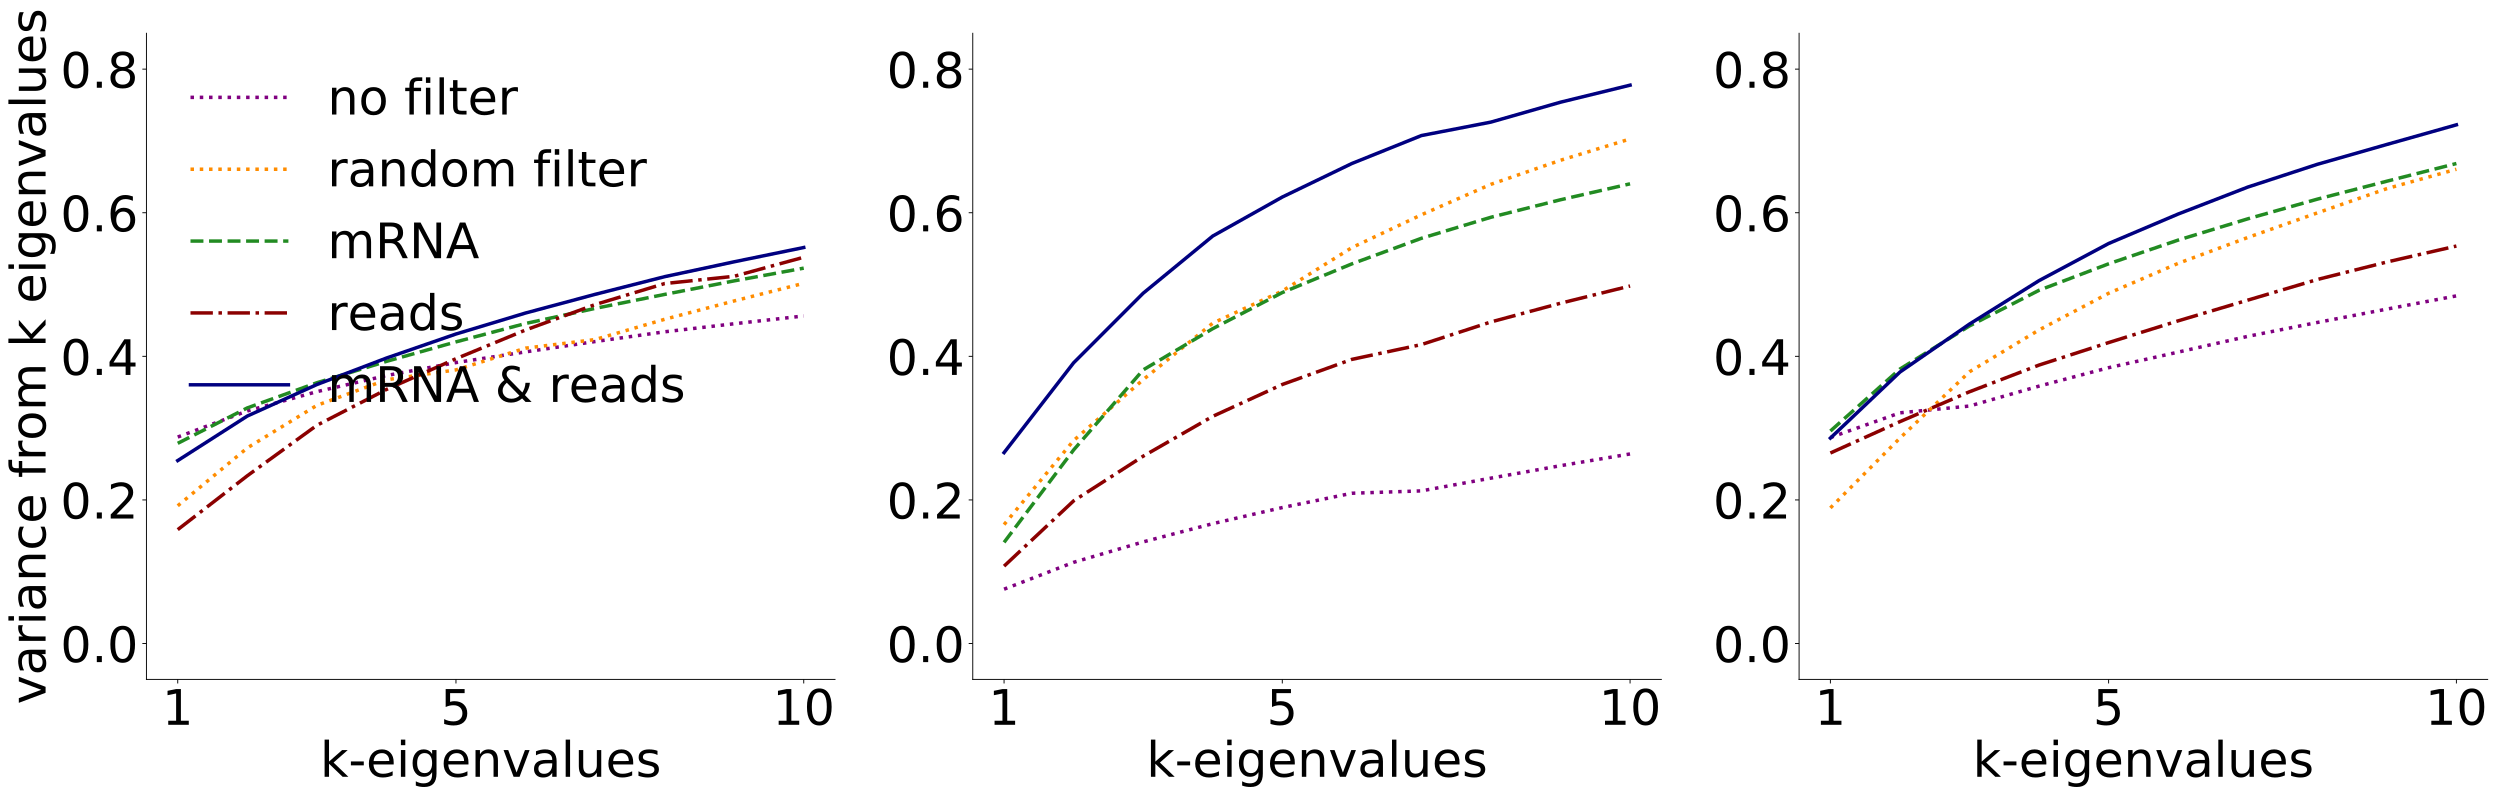 <?xml version="1.0" encoding="utf-8" standalone="no"?>
<!DOCTYPE svg PUBLIC "-//W3C//DTD SVG 1.1//EN"
  "http://www.w3.org/Graphics/SVG/1.1/DTD/svg11.dtd">
<!-- Created with matplotlib (http://matplotlib.org/) -->
<svg height="682pt" version="1.1" viewBox="0 0 2145 682" width="2145pt" xmlns="http://www.w3.org/2000/svg" xmlns:xlink="http://www.w3.org/1999/xlink">
 <defs>
  <style type="text/css">
*{stroke-linecap:butt;stroke-linejoin:round;}
  </style>
 </defs>
 <g id="figure_1">
  <g id="patch_1">
   <path d="M 0 682.434 
L 2145.141 682.434 
L 2145.141 0 
L 0 0 
z
" style="fill:#ffffff;"/>
  </g>
  <g id="axes_1">
   <g id="patch_2">
    <path d="M 125.641 582.938 
L 716.465 582.938 
L 716.465 28.538 
L 125.641 28.538 
z
" style="fill:#ffffff;"/>
   </g>
   <g id="matplotlib.axis_1">
    <g id="xtick_1">
     <g id="line2d_1">
      <defs>
       <path d="M 0 0 
L 0 3.5 
" id="m2716a9ad8a" style="stroke:#000000;stroke-width:0.8;"/>
      </defs>
      <g>
       <use style="stroke:#000000;stroke-width:0.8;" x="152.497" xlink:href="#m2716a9ad8a" y="582.938"/>
      </g>
     </g>
     <g id="text_1">
      <!-- 1 -->
      <defs>
       <path d="M 12.406 8.297 
L 28.516 8.297 
L 28.516 63.922 
L 10.984 60.406 
L 10.984 69.391 
L 28.422 72.906 
L 38.281 72.906 
L 38.281 8.297 
L 54.391 8.297 
L 54.391 0 
L 12.406 0 
z
" id="DejaVuSans-31"/>
      </defs>
      <g transform="translate(139.136 621.851)scale(0.42 -0.42)">
       <use xlink:href="#DejaVuSans-31"/>
      </g>
     </g>
    </g>
    <g id="xtick_2">
     <g id="line2d_2">
      <g>
       <use style="stroke:#000000;stroke-width:0.8;" x="391.213" xlink:href="#m2716a9ad8a" y="582.938"/>
      </g>
     </g>
     <g id="text_2">
      <!-- 5 -->
      <defs>
       <path d="M 10.797 72.906 
L 49.516 72.906 
L 49.516 64.594 
L 19.828 64.594 
L 19.828 46.734 
Q 21.969 47.469 24.109 47.828 
Q 26.266 48.188 28.422 48.188 
Q 40.625 48.188 47.75 41.5 
Q 54.891 34.812 54.891 23.391 
Q 54.891 11.625 47.562 5.094 
Q 40.234 -1.422 26.906 -1.422 
Q 22.312 -1.422 17.547 -0.641 
Q 12.797 0.141 7.719 1.703 
L 7.719 11.625 
Q 12.109 9.234 16.797 8.062 
Q 21.484 6.891 26.703 6.891 
Q 35.156 6.891 40.078 11.328 
Q 45.016 15.766 45.016 23.391 
Q 45.016 31 40.078 35.438 
Q 35.156 39.891 26.703 39.891 
Q 22.75 39.891 18.812 39.016 
Q 14.891 38.141 10.797 36.281 
z
" id="DejaVuSans-35"/>
      </defs>
      <g transform="translate(377.852 621.851)scale(0.42 -0.42)">
       <use xlink:href="#DejaVuSans-35"/>
      </g>
     </g>
    </g>
    <g id="xtick_3">
     <g id="line2d_3">
      <g>
       <use style="stroke:#000000;stroke-width:0.8;" x="689.609" xlink:href="#m2716a9ad8a" y="582.938"/>
      </g>
     </g>
     <g id="text_3">
      <!-- 10 -->
      <defs>
       <path d="M 31.781 66.406 
Q 24.172 66.406 20.328 58.906 
Q 16.5 51.422 16.5 36.375 
Q 16.5 21.391 20.328 13.891 
Q 24.172 6.391 31.781 6.391 
Q 39.453 6.391 43.281 13.891 
Q 47.125 21.391 47.125 36.375 
Q 47.125 51.422 43.281 58.906 
Q 39.453 66.406 31.781 66.406 
z
M 31.781 74.219 
Q 44.047 74.219 50.516 64.516 
Q 56.984 54.828 56.984 36.375 
Q 56.984 17.969 50.516 8.266 
Q 44.047 -1.422 31.781 -1.422 
Q 19.531 -1.422 13.062 8.266 
Q 6.594 17.969 6.594 36.375 
Q 6.594 54.828 13.062 64.516 
Q 19.531 74.219 31.781 74.219 
z
" id="DejaVuSans-30"/>
      </defs>
      <g transform="translate(662.887 621.851)scale(0.42 -0.42)">
       <use xlink:href="#DejaVuSans-31"/>
       <use x="63.623" xlink:href="#DejaVuSans-30"/>
      </g>
     </g>
    </g>
    <g id="text_4">
     <!-- k-eigenvalues -->
     <defs>
      <path d="M 9.078 75.984 
L 18.109 75.984 
L 18.109 31.109 
L 44.922 54.688 
L 56.391 54.688 
L 27.391 29.109 
L 57.625 0 
L 45.906 0 
L 18.109 26.703 
L 18.109 0 
L 9.078 0 
z
" id="DejaVuSans-6b"/>
      <path d="M 4.891 31.391 
L 31.203 31.391 
L 31.203 23.391 
L 4.891 23.391 
z
" id="DejaVuSans-2d"/>
      <path d="M 56.203 29.594 
L 56.203 25.203 
L 14.891 25.203 
Q 15.484 15.922 20.484 11.062 
Q 25.484 6.203 34.422 6.203 
Q 39.594 6.203 44.453 7.469 
Q 49.312 8.734 54.109 11.281 
L 54.109 2.781 
Q 49.266 0.734 44.188 -0.344 
Q 39.109 -1.422 33.891 -1.422 
Q 20.797 -1.422 13.156 6.188 
Q 5.516 13.812 5.516 26.812 
Q 5.516 40.234 12.766 48.109 
Q 20.016 56 32.328 56 
Q 43.359 56 49.781 48.891 
Q 56.203 41.797 56.203 29.594 
z
M 47.219 32.234 
Q 47.125 39.594 43.094 43.984 
Q 39.062 48.391 32.422 48.391 
Q 24.906 48.391 20.391 44.141 
Q 15.875 39.891 15.188 32.172 
z
" id="DejaVuSans-65"/>
      <path d="M 9.422 54.688 
L 18.406 54.688 
L 18.406 0 
L 9.422 0 
z
M 9.422 75.984 
L 18.406 75.984 
L 18.406 64.594 
L 9.422 64.594 
z
" id="DejaVuSans-69"/>
      <path d="M 45.406 27.984 
Q 45.406 37.75 41.375 43.109 
Q 37.359 48.484 30.078 48.484 
Q 22.859 48.484 18.828 43.109 
Q 14.797 37.75 14.797 27.984 
Q 14.797 18.266 18.828 12.891 
Q 22.859 7.516 30.078 7.516 
Q 37.359 7.516 41.375 12.891 
Q 45.406 18.266 45.406 27.984 
z
M 54.391 6.781 
Q 54.391 -7.172 48.188 -13.984 
Q 42 -20.797 29.203 -20.797 
Q 24.469 -20.797 20.266 -20.094 
Q 16.062 -19.391 12.109 -17.922 
L 12.109 -9.188 
Q 16.062 -11.328 19.922 -12.344 
Q 23.781 -13.375 27.781 -13.375 
Q 36.625 -13.375 41.016 -8.766 
Q 45.406 -4.156 45.406 5.172 
L 45.406 9.625 
Q 42.625 4.781 38.281 2.391 
Q 33.938 0 27.875 0 
Q 17.828 0 11.672 7.656 
Q 5.516 15.328 5.516 27.984 
Q 5.516 40.672 11.672 48.328 
Q 17.828 56 27.875 56 
Q 33.938 56 38.281 53.609 
Q 42.625 51.219 45.406 46.391 
L 45.406 54.688 
L 54.391 54.688 
z
" id="DejaVuSans-67"/>
      <path d="M 54.891 33.016 
L 54.891 0 
L 45.906 0 
L 45.906 32.719 
Q 45.906 40.484 42.875 44.328 
Q 39.844 48.188 33.797 48.188 
Q 26.516 48.188 22.312 43.547 
Q 18.109 38.922 18.109 30.906 
L 18.109 0 
L 9.078 0 
L 9.078 54.688 
L 18.109 54.688 
L 18.109 46.188 
Q 21.344 51.125 25.703 53.562 
Q 30.078 56 35.797 56 
Q 45.219 56 50.047 50.172 
Q 54.891 44.344 54.891 33.016 
z
" id="DejaVuSans-6e"/>
      <path d="M 2.984 54.688 
L 12.5 54.688 
L 29.594 8.797 
L 46.688 54.688 
L 56.203 54.688 
L 35.688 0 
L 23.484 0 
z
" id="DejaVuSans-76"/>
      <path d="M 34.281 27.484 
Q 23.391 27.484 19.188 25 
Q 14.984 22.516 14.984 16.5 
Q 14.984 11.719 18.141 8.906 
Q 21.297 6.109 26.703 6.109 
Q 34.188 6.109 38.703 11.406 
Q 43.219 16.703 43.219 25.484 
L 43.219 27.484 
z
M 52.203 31.203 
L 52.203 0 
L 43.219 0 
L 43.219 8.297 
Q 40.141 3.328 35.547 0.953 
Q 30.953 -1.422 24.312 -1.422 
Q 15.922 -1.422 10.953 3.297 
Q 6 8.016 6 15.922 
Q 6 25.141 12.172 29.828 
Q 18.359 34.516 30.609 34.516 
L 43.219 34.516 
L 43.219 35.406 
Q 43.219 41.609 39.141 45 
Q 35.062 48.391 27.688 48.391 
Q 23 48.391 18.547 47.266 
Q 14.109 46.141 10.016 43.891 
L 10.016 52.203 
Q 14.938 54.109 19.578 55.047 
Q 24.219 56 28.609 56 
Q 40.484 56 46.344 49.844 
Q 52.203 43.703 52.203 31.203 
z
" id="DejaVuSans-61"/>
      <path d="M 9.422 75.984 
L 18.406 75.984 
L 18.406 0 
L 9.422 0 
z
" id="DejaVuSans-6c"/>
      <path d="M 8.5 21.578 
L 8.5 54.688 
L 17.484 54.688 
L 17.484 21.922 
Q 17.484 14.156 20.5 10.266 
Q 23.531 6.391 29.594 6.391 
Q 36.859 6.391 41.078 11.031 
Q 45.312 15.672 45.312 23.688 
L 45.312 54.688 
L 54.297 54.688 
L 54.297 0 
L 45.312 0 
L 45.312 8.406 
Q 42.047 3.422 37.719 1 
Q 33.406 -1.422 27.688 -1.422 
Q 18.266 -1.422 13.375 4.438 
Q 8.5 10.297 8.5 21.578 
z
M 31.109 56 
z
" id="DejaVuSans-75"/>
      <path d="M 44.281 53.078 
L 44.281 44.578 
Q 40.484 46.531 36.375 47.5 
Q 32.281 48.484 27.875 48.484 
Q 21.188 48.484 17.844 46.438 
Q 14.5 44.391 14.5 40.281 
Q 14.5 37.156 16.891 35.375 
Q 19.281 33.594 26.516 31.984 
L 29.594 31.297 
Q 39.156 29.25 43.188 25.516 
Q 47.219 21.781 47.219 15.094 
Q 47.219 7.469 41.188 3.016 
Q 35.156 -1.422 24.609 -1.422 
Q 20.219 -1.422 15.453 -0.562 
Q 10.688 0.297 5.422 2 
L 5.422 11.281 
Q 10.406 8.688 15.234 7.391 
Q 20.062 6.109 24.812 6.109 
Q 31.156 6.109 34.562 8.281 
Q 37.984 10.453 37.984 14.406 
Q 37.984 18.062 35.516 20.016 
Q 33.062 21.969 24.703 23.781 
L 21.578 24.516 
Q 13.234 26.266 9.516 29.906 
Q 5.812 33.547 5.812 39.891 
Q 5.812 47.609 11.281 51.797 
Q 16.75 56 26.812 56 
Q 31.781 56 36.172 55.266 
Q 40.578 54.547 44.281 53.078 
z
" id="DejaVuSans-73"/>
     </defs>
     <g transform="translate(274.696 666.5)scale(0.42 -0.42)">
      <use xlink:href="#DejaVuSans-6b"/>
      <use x="57.91" xlink:href="#DejaVuSans-2d"/>
      <use x="93.994" xlink:href="#DejaVuSans-65"/>
      <use x="155.518" xlink:href="#DejaVuSans-69"/>
      <use x="183.301" xlink:href="#DejaVuSans-67"/>
      <use x="246.777" xlink:href="#DejaVuSans-65"/>
      <use x="308.301" xlink:href="#DejaVuSans-6e"/>
      <use x="371.68" xlink:href="#DejaVuSans-76"/>
      <use x="430.859" xlink:href="#DejaVuSans-61"/>
      <use x="492.139" xlink:href="#DejaVuSans-6c"/>
      <use x="519.922" xlink:href="#DejaVuSans-75"/>
      <use x="583.301" xlink:href="#DejaVuSans-65"/>
      <use x="644.824" xlink:href="#DejaVuSans-73"/>
     </g>
    </g>
   </g>
   <g id="matplotlib.axis_2">
    <g id="ytick_1">
     <g id="line2d_4">
      <defs>
       <path d="M 0 0 
L -3.5 0 
" id="m616f4ff090" style="stroke:#000000;stroke-width:0.8;"/>
      </defs>
      <g>
       <use style="stroke:#000000;stroke-width:0.8;" x="125.641" xlink:href="#m616f4ff090" y="552.138"/>
      </g>
     </g>
     <g id="text_5">
      <!-- 0.0 -->
      <defs>
       <path d="M 10.688 12.406 
L 21 12.406 
L 21 0 
L 10.688 0 
z
" id="DejaVuSans-2e"/>
      </defs>
      <g transform="translate(51.848 568.095)scale(0.42 -0.42)">
       <use xlink:href="#DejaVuSans-30"/>
       <use x="63.623" xlink:href="#DejaVuSans-2e"/>
       <use x="95.41" xlink:href="#DejaVuSans-30"/>
      </g>
     </g>
    </g>
    <g id="ytick_2">
     <g id="line2d_5">
      <g>
       <use style="stroke:#000000;stroke-width:0.8;" x="125.641" xlink:href="#m616f4ff090" y="428.938"/>
      </g>
     </g>
     <g id="text_6">
      <!-- 0.2 -->
      <defs>
       <path d="M 19.188 8.297 
L 53.609 8.297 
L 53.609 0 
L 7.328 0 
L 7.328 8.297 
Q 12.938 14.109 22.625 23.891 
Q 32.328 33.688 34.812 36.531 
Q 39.547 41.844 41.422 45.531 
Q 43.312 49.219 43.312 52.781 
Q 43.312 58.594 39.234 62.25 
Q 35.156 65.922 28.609 65.922 
Q 23.969 65.922 18.812 64.312 
Q 13.672 62.703 7.812 59.422 
L 7.812 69.391 
Q 13.766 71.781 18.938 73 
Q 24.125 74.219 28.422 74.219 
Q 39.75 74.219 46.484 68.547 
Q 53.219 62.891 53.219 53.422 
Q 53.219 48.922 51.531 44.891 
Q 49.859 40.875 45.406 35.406 
Q 44.188 33.984 37.641 27.219 
Q 31.109 20.453 19.188 8.297 
z
" id="DejaVuSans-32"/>
      </defs>
      <g transform="translate(51.848 444.895)scale(0.42 -0.42)">
       <use xlink:href="#DejaVuSans-30"/>
       <use x="63.623" xlink:href="#DejaVuSans-2e"/>
       <use x="95.41" xlink:href="#DejaVuSans-32"/>
      </g>
     </g>
    </g>
    <g id="ytick_3">
     <g id="line2d_6">
      <g>
       <use style="stroke:#000000;stroke-width:0.8;" x="125.641" xlink:href="#m616f4ff090" y="305.738"/>
      </g>
     </g>
     <g id="text_7">
      <!-- 0.4 -->
      <defs>
       <path d="M 37.797 64.312 
L 12.891 25.391 
L 37.797 25.391 
z
M 35.203 72.906 
L 47.609 72.906 
L 47.609 25.391 
L 58.016 25.391 
L 58.016 17.188 
L 47.609 17.188 
L 47.609 0 
L 37.797 0 
L 37.797 17.188 
L 4.891 17.188 
L 4.891 26.703 
z
" id="DejaVuSans-34"/>
      </defs>
      <g transform="translate(51.848 321.695)scale(0.42 -0.42)">
       <use xlink:href="#DejaVuSans-30"/>
       <use x="63.623" xlink:href="#DejaVuSans-2e"/>
       <use x="95.41" xlink:href="#DejaVuSans-34"/>
      </g>
     </g>
    </g>
    <g id="ytick_4">
     <g id="line2d_7">
      <g>
       <use style="stroke:#000000;stroke-width:0.8;" x="125.641" xlink:href="#m616f4ff090" y="182.538"/>
      </g>
     </g>
     <g id="text_8">
      <!-- 0.6 -->
      <defs>
       <path d="M 33.016 40.375 
Q 26.375 40.375 22.484 35.828 
Q 18.609 31.297 18.609 23.391 
Q 18.609 15.531 22.484 10.953 
Q 26.375 6.391 33.016 6.391 
Q 39.656 6.391 43.531 10.953 
Q 47.406 15.531 47.406 23.391 
Q 47.406 31.297 43.531 35.828 
Q 39.656 40.375 33.016 40.375 
z
M 52.594 71.297 
L 52.594 62.312 
Q 48.875 64.062 45.094 64.984 
Q 41.312 65.922 37.594 65.922 
Q 27.828 65.922 22.672 59.328 
Q 17.531 52.734 16.797 39.406 
Q 19.672 43.656 24.016 45.922 
Q 28.375 48.188 33.594 48.188 
Q 44.578 48.188 50.953 41.516 
Q 57.328 34.859 57.328 23.391 
Q 57.328 12.156 50.688 5.359 
Q 44.047 -1.422 33.016 -1.422 
Q 20.359 -1.422 13.672 8.266 
Q 6.984 17.969 6.984 36.375 
Q 6.984 53.656 15.188 63.938 
Q 23.391 74.219 37.203 74.219 
Q 40.922 74.219 44.703 73.484 
Q 48.484 72.75 52.594 71.297 
z
" id="DejaVuSans-36"/>
      </defs>
      <g transform="translate(51.848 198.495)scale(0.42 -0.42)">
       <use xlink:href="#DejaVuSans-30"/>
       <use x="63.623" xlink:href="#DejaVuSans-2e"/>
       <use x="95.41" xlink:href="#DejaVuSans-36"/>
      </g>
     </g>
    </g>
    <g id="ytick_5">
     <g id="line2d_8">
      <g>
       <use style="stroke:#000000;stroke-width:0.8;" x="125.641" xlink:href="#m616f4ff090" y="59.338"/>
      </g>
     </g>
     <g id="text_9">
      <!-- 0.8 -->
      <defs>
       <path d="M 31.781 34.625 
Q 24.75 34.625 20.719 30.859 
Q 16.703 27.094 16.703 20.516 
Q 16.703 13.922 20.719 10.156 
Q 24.75 6.391 31.781 6.391 
Q 38.812 6.391 42.859 10.172 
Q 46.922 13.969 46.922 20.516 
Q 46.922 27.094 42.891 30.859 
Q 38.875 34.625 31.781 34.625 
z
M 21.922 38.812 
Q 15.578 40.375 12.031 44.719 
Q 8.5 49.078 8.5 55.328 
Q 8.5 64.062 14.719 69.141 
Q 20.953 74.219 31.781 74.219 
Q 42.672 74.219 48.875 69.141 
Q 55.078 64.062 55.078 55.328 
Q 55.078 49.078 51.531 44.719 
Q 48 40.375 41.703 38.812 
Q 48.828 37.156 52.797 32.312 
Q 56.781 27.484 56.781 20.516 
Q 56.781 9.906 50.312 4.234 
Q 43.844 -1.422 31.781 -1.422 
Q 19.734 -1.422 13.25 4.234 
Q 6.781 9.906 6.781 20.516 
Q 6.781 27.484 10.781 32.312 
Q 14.797 37.156 21.922 38.812 
z
M 18.312 54.391 
Q 18.312 48.734 21.844 45.562 
Q 25.391 42.391 31.781 42.391 
Q 38.141 42.391 41.719 45.562 
Q 45.312 48.734 45.312 54.391 
Q 45.312 60.062 41.719 63.234 
Q 38.141 66.406 31.781 66.406 
Q 25.391 66.406 21.844 63.234 
Q 18.312 60.062 18.312 54.391 
z
" id="DejaVuSans-38"/>
      </defs>
      <g transform="translate(51.848 75.295)scale(0.42 -0.42)">
       <use xlink:href="#DejaVuSans-30"/>
       <use x="63.623" xlink:href="#DejaVuSans-2e"/>
       <use x="95.41" xlink:href="#DejaVuSans-38"/>
      </g>
     </g>
    </g>
    <g id="text_10">
     <!-- variance from k eigenvalues -->
     <defs>
      <path d="M 41.109 46.297 
Q 39.594 47.172 37.812 47.578 
Q 36.031 48 33.891 48 
Q 26.266 48 22.188 43.047 
Q 18.109 38.094 18.109 28.812 
L 18.109 0 
L 9.078 0 
L 9.078 54.688 
L 18.109 54.688 
L 18.109 46.188 
Q 20.953 51.172 25.484 53.578 
Q 30.031 56 36.531 56 
Q 37.453 56 38.578 55.875 
Q 39.703 55.766 41.062 55.516 
z
" id="DejaVuSans-72"/>
      <path d="M 48.781 52.594 
L 48.781 44.188 
Q 44.969 46.297 41.141 47.344 
Q 37.312 48.391 33.406 48.391 
Q 24.656 48.391 19.812 42.844 
Q 14.984 37.312 14.984 27.297 
Q 14.984 17.281 19.812 11.734 
Q 24.656 6.203 33.406 6.203 
Q 37.312 6.203 41.141 7.25 
Q 44.969 8.297 48.781 10.406 
L 48.781 2.094 
Q 45.016 0.344 40.984 -0.531 
Q 36.969 -1.422 32.422 -1.422 
Q 20.062 -1.422 12.781 6.344 
Q 5.516 14.109 5.516 27.297 
Q 5.516 40.672 12.859 48.328 
Q 20.219 56 33.016 56 
Q 37.156 56 41.109 55.141 
Q 45.062 54.297 48.781 52.594 
z
" id="DejaVuSans-63"/>
      <path id="DejaVuSans-20"/>
      <path d="M 37.109 75.984 
L 37.109 68.5 
L 28.516 68.5 
Q 23.688 68.5 21.797 66.547 
Q 19.922 64.594 19.922 59.516 
L 19.922 54.688 
L 34.719 54.688 
L 34.719 47.703 
L 19.922 47.703 
L 19.922 0 
L 10.891 0 
L 10.891 47.703 
L 2.297 47.703 
L 2.297 54.688 
L 10.891 54.688 
L 10.891 58.5 
Q 10.891 67.625 15.141 71.797 
Q 19.391 75.984 28.609 75.984 
z
" id="DejaVuSans-66"/>
      <path d="M 30.609 48.391 
Q 23.391 48.391 19.188 42.75 
Q 14.984 37.109 14.984 27.297 
Q 14.984 17.484 19.156 11.844 
Q 23.344 6.203 30.609 6.203 
Q 37.797 6.203 41.984 11.859 
Q 46.188 17.531 46.188 27.297 
Q 46.188 37.016 41.984 42.703 
Q 37.797 48.391 30.609 48.391 
z
M 30.609 56 
Q 42.328 56 49.016 48.375 
Q 55.719 40.766 55.719 27.297 
Q 55.719 13.875 49.016 6.219 
Q 42.328 -1.422 30.609 -1.422 
Q 18.844 -1.422 12.172 6.219 
Q 5.516 13.875 5.516 27.297 
Q 5.516 40.766 12.172 48.375 
Q 18.844 56 30.609 56 
z
" id="DejaVuSans-6f"/>
      <path d="M 52 44.188 
Q 55.375 50.25 60.062 53.125 
Q 64.75 56 71.094 56 
Q 79.641 56 84.281 50.016 
Q 88.922 44.047 88.922 33.016 
L 88.922 0 
L 79.891 0 
L 79.891 32.719 
Q 79.891 40.578 77.094 44.375 
Q 74.312 48.188 68.609 48.188 
Q 61.625 48.188 57.562 43.547 
Q 53.516 38.922 53.516 30.906 
L 53.516 0 
L 44.484 0 
L 44.484 32.719 
Q 44.484 40.625 41.703 44.406 
Q 38.922 48.188 33.109 48.188 
Q 26.219 48.188 22.156 43.531 
Q 18.109 38.875 18.109 30.906 
L 18.109 0 
L 9.078 0 
L 9.078 54.688 
L 18.109 54.688 
L 18.109 46.188 
Q 21.188 51.219 25.484 53.609 
Q 29.781 56 35.688 56 
Q 41.656 56 45.828 52.969 
Q 50 49.953 52 44.188 
z
" id="DejaVuSans-6d"/>
     </defs>
     <g transform="translate(39.113 604.276)rotate(-90)scale(0.42 -0.42)">
      <use xlink:href="#DejaVuSans-76"/>
      <use x="59.18" xlink:href="#DejaVuSans-61"/>
      <use x="120.459" xlink:href="#DejaVuSans-72"/>
      <use x="161.572" xlink:href="#DejaVuSans-69"/>
      <use x="189.355" xlink:href="#DejaVuSans-61"/>
      <use x="250.635" xlink:href="#DejaVuSans-6e"/>
      <use x="314.014" xlink:href="#DejaVuSans-63"/>
      <use x="368.994" xlink:href="#DejaVuSans-65"/>
      <use x="430.518" xlink:href="#DejaVuSans-20"/>
      <use x="462.305" xlink:href="#DejaVuSans-66"/>
      <use x="497.51" xlink:href="#DejaVuSans-72"/>
      <use x="538.592" xlink:href="#DejaVuSans-6f"/>
      <use x="599.773" xlink:href="#DejaVuSans-6d"/>
      <use x="697.186" xlink:href="#DejaVuSans-20"/>
      <use x="728.973" xlink:href="#DejaVuSans-6b"/>
      <use x="786.883" xlink:href="#DejaVuSans-20"/>
      <use x="818.67" xlink:href="#DejaVuSans-65"/>
      <use x="880.193" xlink:href="#DejaVuSans-69"/>
      <use x="907.977" xlink:href="#DejaVuSans-67"/>
      <use x="971.453" xlink:href="#DejaVuSans-65"/>
      <use x="1032.977" xlink:href="#DejaVuSans-6e"/>
      <use x="1096.355" xlink:href="#DejaVuSans-76"/>
      <use x="1155.535" xlink:href="#DejaVuSans-61"/>
      <use x="1216.814" xlink:href="#DejaVuSans-6c"/>
      <use x="1244.598" xlink:href="#DejaVuSans-75"/>
      <use x="1307.977" xlink:href="#DejaVuSans-65"/>
      <use x="1369.5" xlink:href="#DejaVuSans-73"/>
     </g>
    </g>
   </g>
   <g id="line2d_9">
    <path clip-path="url(#p1ab07c8ee9)" d="M 152.497 374.974 
L 212.176 352.602 
L 271.855 336.052 
L 331.534 322.235 
L 391.213 311.094 
L 450.893 301.917 
L 510.572 293.057 
L 570.251 284.689 
L 629.93 277.783 
L 689.609 271.097 
" style="fill:none;stroke:#800080;stroke-dasharray:3,4.95;stroke-dashoffset:0;stroke-width:3;"/>
   </g>
   <g id="line2d_10">
    <path clip-path="url(#p1ab07c8ee9)" d="M 152.497 433.945 
L 212.176 384.301 
L 271.855 347.815 
L 331.534 325.851 
L 391.213 317.383 
L 450.893 298.718 
L 510.572 291.349 
L 570.251 273.964 
L 629.93 258.204 
L 689.609 243.073 
" style="fill:none;stroke:#ff8c00;stroke-dasharray:3,4.95;stroke-dashoffset:0;stroke-width:3;"/>
   </g>
   <g id="line2d_11">
    <path clip-path="url(#p1ab07c8ee9)" d="M 152.497 380.371 
L 212.176 349.995 
L 271.855 328.409 
L 331.534 310.067 
L 391.213 293.331 
L 450.893 277.557 
L 510.572 264.604 
L 570.251 252.607 
L 629.93 240.987 
L 689.609 230.067 
" style="fill:none;stroke:#228b22;stroke-dasharray:11.1,4.8;stroke-dashoffset:0;stroke-width:3;"/>
   </g>
   <g id="line2d_12">
    <path clip-path="url(#p1ab07c8ee9)" d="M 152.497 454.431 
L 212.176 408.215 
L 271.855 364.917 
L 331.534 334.178 
L 391.213 307.778 
L 450.893 283.155 
L 510.572 261.339 
L 570.251 243.299 
L 629.93 237.051 
L 689.609 220.706 
" style="fill:none;stroke:#8b0000;stroke-dasharray:19.2,4.8,3,4.8;stroke-dashoffset:0;stroke-width:3;"/>
   </g>
   <g id="line2d_13">
    <path clip-path="url(#p1ab07c8ee9)" d="M 152.497 395.163 
L 212.176 356.971 
L 271.855 329.937 
L 331.534 307.221 
L 391.213 286.58 
L 450.893 268.571 
L 510.572 252.562 
L 570.251 237.384 
L 629.93 224.617 
L 689.609 212.363 
" style="fill:none;stroke:#000080;stroke-linecap:square;stroke-width:3;"/>
   </g>
   <g id="patch_3">
    <path d="M 125.641 582.938 
L 125.641 28.538 
" style="fill:none;stroke:#000000;stroke-linecap:square;stroke-linejoin:miter;stroke-width:0.8;"/>
   </g>
   <g id="patch_4">
    <path d="M 125.641 582.938 
L 716.465 582.938 
" style="fill:none;stroke:#000000;stroke-linecap:square;stroke-linejoin:miter;stroke-width:0.8;"/>
   </g>
   <g id="legend_1">
    <g id="line2d_14">
     <path d="M 163.441 83.551 
L 247.441 83.551 
" style="fill:none;stroke:#800080;stroke-dasharray:3,4.95;stroke-dashoffset:0;stroke-width:3;"/>
    </g>
    <g id="line2d_15"/>
    <g id="text_11">
     <!-- no filter -->
     <defs>
      <path d="M 18.312 70.219 
L 18.312 54.688 
L 36.812 54.688 
L 36.812 47.703 
L 18.312 47.703 
L 18.312 18.016 
Q 18.312 11.328 20.141 9.422 
Q 21.969 7.516 27.594 7.516 
L 36.812 7.516 
L 36.812 0 
L 27.594 0 
Q 17.188 0 13.234 3.875 
Q 9.281 7.766 9.281 18.016 
L 9.281 47.703 
L 2.688 47.703 
L 2.688 54.688 
L 9.281 54.688 
L 9.281 70.219 
z
" id="DejaVuSans-74"/>
     </defs>
     <g transform="translate(281.041 98.251)scale(0.42 -0.42)">
      <use xlink:href="#DejaVuSans-6e"/>
      <use x="63.379" xlink:href="#DejaVuSans-6f"/>
      <use x="124.561" xlink:href="#DejaVuSans-20"/>
      <use x="156.348" xlink:href="#DejaVuSans-66"/>
      <use x="191.553" xlink:href="#DejaVuSans-69"/>
      <use x="219.336" xlink:href="#DejaVuSans-6c"/>
      <use x="247.119" xlink:href="#DejaVuSans-74"/>
      <use x="286.328" xlink:href="#DejaVuSans-65"/>
      <use x="347.852" xlink:href="#DejaVuSans-72"/>
     </g>
    </g>
    <g id="line2d_16">
     <path d="M 163.441 145.2 
L 247.441 145.2 
" style="fill:none;stroke:#ff8c00;stroke-dasharray:3,4.95;stroke-dashoffset:0;stroke-width:3;"/>
    </g>
    <g id="line2d_17"/>
    <g id="text_12">
     <!-- random filter -->
     <defs>
      <path d="M 45.406 46.391 
L 45.406 75.984 
L 54.391 75.984 
L 54.391 0 
L 45.406 0 
L 45.406 8.203 
Q 42.578 3.328 38.25 0.953 
Q 33.938 -1.422 27.875 -1.422 
Q 17.969 -1.422 11.734 6.484 
Q 5.516 14.406 5.516 27.297 
Q 5.516 40.188 11.734 48.094 
Q 17.969 56 27.875 56 
Q 33.938 56 38.25 53.625 
Q 42.578 51.266 45.406 46.391 
z
M 14.797 27.297 
Q 14.797 17.391 18.875 11.75 
Q 22.953 6.109 30.078 6.109 
Q 37.203 6.109 41.297 11.75 
Q 45.406 17.391 45.406 27.297 
Q 45.406 37.203 41.297 42.844 
Q 37.203 48.484 30.078 48.484 
Q 22.953 48.484 18.875 42.844 
Q 14.797 37.203 14.797 27.297 
z
" id="DejaVuSans-64"/>
     </defs>
     <g transform="translate(281.041 159.9)scale(0.42 -0.42)">
      <use xlink:href="#DejaVuSans-72"/>
      <use x="41.113" xlink:href="#DejaVuSans-61"/>
      <use x="102.393" xlink:href="#DejaVuSans-6e"/>
      <use x="165.771" xlink:href="#DejaVuSans-64"/>
      <use x="229.248" xlink:href="#DejaVuSans-6f"/>
      <use x="290.43" xlink:href="#DejaVuSans-6d"/>
      <use x="387.842" xlink:href="#DejaVuSans-20"/>
      <use x="419.629" xlink:href="#DejaVuSans-66"/>
      <use x="454.834" xlink:href="#DejaVuSans-69"/>
      <use x="482.617" xlink:href="#DejaVuSans-6c"/>
      <use x="510.4" xlink:href="#DejaVuSans-74"/>
      <use x="549.609" xlink:href="#DejaVuSans-65"/>
      <use x="611.133" xlink:href="#DejaVuSans-72"/>
     </g>
    </g>
    <g id="line2d_18">
     <path d="M 163.441 206.848 
L 247.441 206.848 
" style="fill:none;stroke:#228b22;stroke-dasharray:11.1,4.8;stroke-dashoffset:0;stroke-width:3;"/>
    </g>
    <g id="line2d_19"/>
    <g id="text_13">
     <!-- mRNA -->
     <defs>
      <path d="M 44.391 34.188 
Q 47.562 33.109 50.562 29.594 
Q 53.562 26.078 56.594 19.922 
L 66.609 0 
L 56 0 
L 46.688 18.703 
Q 43.062 26.031 39.672 28.422 
Q 36.281 30.812 30.422 30.812 
L 19.672 30.812 
L 19.672 0 
L 9.812 0 
L 9.812 72.906 
L 32.078 72.906 
Q 44.578 72.906 50.734 67.672 
Q 56.891 62.453 56.891 51.906 
Q 56.891 45.016 53.688 40.469 
Q 50.484 35.938 44.391 34.188 
z
M 19.672 64.797 
L 19.672 38.922 
L 32.078 38.922 
Q 39.203 38.922 42.844 42.219 
Q 46.484 45.516 46.484 51.906 
Q 46.484 58.297 42.844 61.547 
Q 39.203 64.797 32.078 64.797 
z
" id="DejaVuSans-52"/>
      <path d="M 9.812 72.906 
L 23.094 72.906 
L 55.422 11.922 
L 55.422 72.906 
L 64.984 72.906 
L 64.984 0 
L 51.703 0 
L 19.391 60.984 
L 19.391 0 
L 9.812 0 
z
" id="DejaVuSans-4e"/>
      <path d="M 34.188 63.188 
L 20.797 26.906 
L 47.609 26.906 
z
M 28.609 72.906 
L 39.797 72.906 
L 67.578 0 
L 57.328 0 
L 50.688 18.703 
L 17.828 18.703 
L 11.188 0 
L 0.781 0 
z
" id="DejaVuSans-41"/>
     </defs>
     <g transform="translate(281.041 221.548)scale(0.42 -0.42)">
      <use xlink:href="#DejaVuSans-6d"/>
      <use x="97.412" xlink:href="#DejaVuSans-52"/>
      <use x="166.895" xlink:href="#DejaVuSans-4e"/>
      <use x="241.699" xlink:href="#DejaVuSans-41"/>
     </g>
    </g>
    <g id="line2d_20">
     <path d="M 163.441 268.496 
L 247.441 268.496 
" style="fill:none;stroke:#8b0000;stroke-dasharray:19.2,4.8,3,4.8;stroke-dashoffset:0;stroke-width:3;"/>
    </g>
    <g id="line2d_21"/>
    <g id="text_14">
     <!-- reads -->
     <g transform="translate(281.041 283.196)scale(0.42 -0.42)">
      <use xlink:href="#DejaVuSans-72"/>
      <use x="41.082" xlink:href="#DejaVuSans-65"/>
      <use x="102.605" xlink:href="#DejaVuSans-61"/>
      <use x="163.885" xlink:href="#DejaVuSans-64"/>
      <use x="227.361" xlink:href="#DejaVuSans-73"/>
     </g>
    </g>
    <g id="line2d_22">
     <path d="M 163.441 330.144 
L 247.441 330.144 
" style="fill:none;stroke:#000080;stroke-linecap:square;stroke-width:3;"/>
    </g>
    <g id="line2d_23"/>
    <g id="text_15">
     <!-- mRNA &amp; reads -->
     <defs>
      <path d="M 24.312 39.203 
Q 19.875 35.25 17.797 31.312 
Q 15.719 27.391 15.719 23.094 
Q 15.719 15.969 20.891 11.234 
Q 26.078 6.5 33.891 6.5 
Q 38.531 6.5 42.578 8.031 
Q 46.625 9.578 50.203 12.703 
z
M 31.203 44.672 
L 56 19.281 
Q 58.891 23.641 60.5 28.594 
Q 62.109 33.547 62.406 39.109 
L 71.484 39.109 
Q 70.906 32.672 68.359 26.359 
Q 65.828 20.062 61.281 13.922 
L 74.906 0 
L 62.594 0 
L 55.609 7.172 
Q 50.531 2.828 44.969 0.703 
Q 39.406 -1.422 33.016 -1.422 
Q 21.234 -1.422 13.766 5.297 
Q 6.297 12.016 6.297 22.516 
Q 6.297 28.766 9.562 34.25 
Q 12.844 39.75 19.391 44.578 
Q 17.047 47.656 15.812 50.703 
Q 14.594 53.766 14.594 56.688 
Q 14.594 64.594 20.016 69.406 
Q 25.438 74.219 34.422 74.219 
Q 38.484 74.219 42.5 73.344 
Q 46.531 72.469 50.688 70.703 
L 50.688 61.812 
Q 46.438 64.109 42.578 65.297 
Q 38.719 66.5 35.406 66.5 
Q 30.281 66.5 27.078 63.781 
Q 23.875 61.078 23.875 56.781 
Q 23.875 54.297 25.312 51.781 
Q 26.766 49.266 31.203 44.672 
z
" id="DejaVuSans-26"/>
     </defs>
     <g transform="translate(281.041 344.844)scale(0.42 -0.42)">
      <use xlink:href="#DejaVuSans-6d"/>
      <use x="97.412" xlink:href="#DejaVuSans-52"/>
      <use x="166.895" xlink:href="#DejaVuSans-4e"/>
      <use x="241.699" xlink:href="#DejaVuSans-41"/>
      <use x="310.107" xlink:href="#DejaVuSans-20"/>
      <use x="341.895" xlink:href="#DejaVuSans-26"/>
      <use x="419.873" xlink:href="#DejaVuSans-20"/>
      <use x="451.66" xlink:href="#DejaVuSans-72"/>
      <use x="492.742" xlink:href="#DejaVuSans-65"/>
      <use x="554.266" xlink:href="#DejaVuSans-61"/>
      <use x="615.545" xlink:href="#DejaVuSans-64"/>
      <use x="679.021" xlink:href="#DejaVuSans-73"/>
     </g>
    </g>
   </g>
  </g>
  <g id="axes_2">
   <g id="patch_5">
    <path d="M 834.629 582.938 
L 1425.453 582.938 
L 1425.453 28.538 
L 834.629 28.538 
z
" style="fill:#ffffff;"/>
   </g>
   <g id="matplotlib.axis_3">
    <g id="xtick_4">
     <g id="line2d_24">
      <g>
       <use style="stroke:#000000;stroke-width:0.8;" x="861.485" xlink:href="#m2716a9ad8a" y="582.938"/>
      </g>
     </g>
     <g id="text_16">
      <!-- 1 -->
      <g transform="translate(848.124 621.851)scale(0.42 -0.42)">
       <use xlink:href="#DejaVuSans-31"/>
      </g>
     </g>
    </g>
    <g id="xtick_5">
     <g id="line2d_25">
      <g>
       <use style="stroke:#000000;stroke-width:0.8;" x="1100.202" xlink:href="#m2716a9ad8a" y="582.938"/>
      </g>
     </g>
     <g id="text_17">
      <!-- 5 -->
      <g transform="translate(1086.84 621.851)scale(0.42 -0.42)">
       <use xlink:href="#DejaVuSans-35"/>
      </g>
     </g>
    </g>
    <g id="xtick_6">
     <g id="line2d_26">
      <g>
       <use style="stroke:#000000;stroke-width:0.8;" x="1398.597" xlink:href="#m2716a9ad8a" y="582.938"/>
      </g>
     </g>
     <g id="text_18">
      <!-- 10 -->
      <g transform="translate(1371.875 621.851)scale(0.42 -0.42)">
       <use xlink:href="#DejaVuSans-31"/>
       <use x="63.623" xlink:href="#DejaVuSans-30"/>
      </g>
     </g>
    </g>
    <g id="text_19">
     <!-- k-eigenvalues -->
     <g transform="translate(983.684 666.5)scale(0.42 -0.42)">
      <use xlink:href="#DejaVuSans-6b"/>
      <use x="57.91" xlink:href="#DejaVuSans-2d"/>
      <use x="93.994" xlink:href="#DejaVuSans-65"/>
      <use x="155.518" xlink:href="#DejaVuSans-69"/>
      <use x="183.301" xlink:href="#DejaVuSans-67"/>
      <use x="246.777" xlink:href="#DejaVuSans-65"/>
      <use x="308.301" xlink:href="#DejaVuSans-6e"/>
      <use x="371.68" xlink:href="#DejaVuSans-76"/>
      <use x="430.859" xlink:href="#DejaVuSans-61"/>
      <use x="492.139" xlink:href="#DejaVuSans-6c"/>
      <use x="519.922" xlink:href="#DejaVuSans-75"/>
      <use x="583.301" xlink:href="#DejaVuSans-65"/>
      <use x="644.824" xlink:href="#DejaVuSans-73"/>
     </g>
    </g>
   </g>
   <g id="matplotlib.axis_4">
    <g id="ytick_6">
     <g id="line2d_27">
      <g>
       <use style="stroke:#000000;stroke-width:0.8;" x="834.629" xlink:href="#m616f4ff090" y="552.138"/>
      </g>
     </g>
     <g id="text_20">
      <!-- 0.0 -->
      <g transform="translate(760.836 568.095)scale(0.42 -0.42)">
       <use xlink:href="#DejaVuSans-30"/>
       <use x="63.623" xlink:href="#DejaVuSans-2e"/>
       <use x="95.41" xlink:href="#DejaVuSans-30"/>
      </g>
     </g>
    </g>
    <g id="ytick_7">
     <g id="line2d_28">
      <g>
       <use style="stroke:#000000;stroke-width:0.8;" x="834.629" xlink:href="#m616f4ff090" y="428.938"/>
      </g>
     </g>
     <g id="text_21">
      <!-- 0.2 -->
      <g transform="translate(760.836 444.895)scale(0.42 -0.42)">
       <use xlink:href="#DejaVuSans-30"/>
       <use x="63.623" xlink:href="#DejaVuSans-2e"/>
       <use x="95.41" xlink:href="#DejaVuSans-32"/>
      </g>
     </g>
    </g>
    <g id="ytick_8">
     <g id="line2d_29">
      <g>
       <use style="stroke:#000000;stroke-width:0.8;" x="834.629" xlink:href="#m616f4ff090" y="305.738"/>
      </g>
     </g>
     <g id="text_22">
      <!-- 0.4 -->
      <g transform="translate(760.836 321.695)scale(0.42 -0.42)">
       <use xlink:href="#DejaVuSans-30"/>
       <use x="63.623" xlink:href="#DejaVuSans-2e"/>
       <use x="95.41" xlink:href="#DejaVuSans-34"/>
      </g>
     </g>
    </g>
    <g id="ytick_9">
     <g id="line2d_30">
      <g>
       <use style="stroke:#000000;stroke-width:0.8;" x="834.629" xlink:href="#m616f4ff090" y="182.538"/>
      </g>
     </g>
     <g id="text_23">
      <!-- 0.6 -->
      <g transform="translate(760.836 198.495)scale(0.42 -0.42)">
       <use xlink:href="#DejaVuSans-30"/>
       <use x="63.623" xlink:href="#DejaVuSans-2e"/>
       <use x="95.41" xlink:href="#DejaVuSans-36"/>
      </g>
     </g>
    </g>
    <g id="ytick_10">
     <g id="line2d_31">
      <g>
       <use style="stroke:#000000;stroke-width:0.8;" x="834.629" xlink:href="#m616f4ff090" y="59.338"/>
      </g>
     </g>
     <g id="text_24">
      <!-- 0.8 -->
      <g transform="translate(760.836 75.295)scale(0.42 -0.42)">
       <use xlink:href="#DejaVuSans-30"/>
       <use x="63.623" xlink:href="#DejaVuSans-2e"/>
       <use x="95.41" xlink:href="#DejaVuSans-38"/>
      </g>
     </g>
    </g>
   </g>
   <g id="line2d_32">
    <path clip-path="url(#pffc89c6cb7)" d="M 861.485 505.515 
L 921.164 482.481 
L 980.843 464.949 
L 1040.523 449.296 
L 1100.202 435.484 
L 1159.881 423.209 
L 1219.56 421.182 
L 1279.239 410.231 
L 1338.918 399.564 
L 1398.597 389.492 
" style="fill:none;stroke:#800080;stroke-dasharray:3,4.95;stroke-dashoffset:0;stroke-width:3;"/>
   </g>
   <g id="line2d_33">
    <path clip-path="url(#pffc89c6cb7)" d="M 861.485 450.106 
L 921.164 377.951 
L 980.843 325.731 
L 1040.523 277.268 
L 1100.202 249.698 
L 1159.881 212.479 
L 1219.56 184.307 
L 1279.239 158.133 
L 1338.918 137.51 
L 1398.597 119.233 
" style="fill:none;stroke:#ff8c00;stroke-dasharray:3,4.95;stroke-dashoffset:0;stroke-width:3;"/>
   </g>
   <g id="line2d_34">
    <path clip-path="url(#pffc89c6cb7)" d="M 861.485 465.361 
L 921.164 386.042 
L 980.843 317.338 
L 1040.523 281.997 
L 1100.202 251.027 
L 1159.881 226.413 
L 1219.56 204.457 
L 1279.239 186.403 
L 1338.918 171.392 
L 1398.597 157.725 
" style="fill:none;stroke:#228b22;stroke-dasharray:11.1,4.8;stroke-dashoffset:0;stroke-width:3;"/>
   </g>
   <g id="line2d_35">
    <path clip-path="url(#pffc89c6cb7)" d="M 861.485 485.752 
L 921.164 429.736 
L 980.843 391.409 
L 1040.523 357.212 
L 1100.202 329.894 
L 1159.881 308.353 
L 1219.56 295.639 
L 1279.239 276.225 
L 1338.918 260.16 
L 1398.597 245.383 
" style="fill:none;stroke:#8b0000;stroke-dasharray:19.2,4.8,3,4.8;stroke-dashoffset:0;stroke-width:3;"/>
   </g>
   <g id="line2d_36">
    <path clip-path="url(#pffc89c6cb7)" d="M 861.485 388.359 
L 921.164 311.283 
L 980.843 251.583 
L 1040.523 202.531 
L 1100.202 169.06 
L 1159.881 140.292 
L 1219.56 116.305 
L 1279.239 104.747 
L 1338.918 87.681 
L 1398.597 73.064 
" style="fill:none;stroke:#000080;stroke-linecap:square;stroke-width:3;"/>
   </g>
   <g id="patch_6">
    <path d="M 834.629 582.938 
L 834.629 28.538 
" style="fill:none;stroke:#000000;stroke-linecap:square;stroke-linejoin:miter;stroke-width:0.8;"/>
   </g>
   <g id="patch_7">
    <path d="M 834.629 582.938 
L 1425.453 582.938 
" style="fill:none;stroke:#000000;stroke-linecap:square;stroke-linejoin:miter;stroke-width:0.8;"/>
   </g>
  </g>
  <g id="axes_3">
   <g id="patch_8">
    <path d="M 1543.618 582.938 
L 2134.441 582.938 
L 2134.441 28.538 
L 1543.618 28.538 
z
" style="fill:#ffffff;"/>
   </g>
   <g id="matplotlib.axis_5">
    <g id="xtick_7">
     <g id="line2d_37">
      <g>
       <use style="stroke:#000000;stroke-width:0.8;" x="1570.473" xlink:href="#m2716a9ad8a" y="582.938"/>
      </g>
     </g>
     <g id="text_25">
      <!-- 1 -->
      <g transform="translate(1557.112 621.851)scale(0.42 -0.42)">
       <use xlink:href="#DejaVuSans-31"/>
      </g>
     </g>
    </g>
    <g id="xtick_8">
     <g id="line2d_38">
      <g>
       <use style="stroke:#000000;stroke-width:0.8;" x="1809.19" xlink:href="#m2716a9ad8a" y="582.938"/>
      </g>
     </g>
     <g id="text_26">
      <!-- 5 -->
      <g transform="translate(1795.829 621.851)scale(0.42 -0.42)">
       <use xlink:href="#DejaVuSans-35"/>
      </g>
     </g>
    </g>
    <g id="xtick_9">
     <g id="line2d_39">
      <g>
       <use style="stroke:#000000;stroke-width:0.8;" x="2107.586" xlink:href="#m2716a9ad8a" y="582.938"/>
      </g>
     </g>
     <g id="text_27">
      <!-- 10 -->
      <g transform="translate(2080.863 621.851)scale(0.42 -0.42)">
       <use xlink:href="#DejaVuSans-31"/>
       <use x="63.623" xlink:href="#DejaVuSans-30"/>
      </g>
     </g>
    </g>
    <g id="text_28">
     <!-- k-eigenvalues -->
     <g transform="translate(1692.673 666.5)scale(0.42 -0.42)">
      <use xlink:href="#DejaVuSans-6b"/>
      <use x="57.91" xlink:href="#DejaVuSans-2d"/>
      <use x="93.994" xlink:href="#DejaVuSans-65"/>
      <use x="155.518" xlink:href="#DejaVuSans-69"/>
      <use x="183.301" xlink:href="#DejaVuSans-67"/>
      <use x="246.777" xlink:href="#DejaVuSans-65"/>
      <use x="308.301" xlink:href="#DejaVuSans-6e"/>
      <use x="371.68" xlink:href="#DejaVuSans-76"/>
      <use x="430.859" xlink:href="#DejaVuSans-61"/>
      <use x="492.139" xlink:href="#DejaVuSans-6c"/>
      <use x="519.922" xlink:href="#DejaVuSans-75"/>
      <use x="583.301" xlink:href="#DejaVuSans-65"/>
      <use x="644.824" xlink:href="#DejaVuSans-73"/>
     </g>
    </g>
   </g>
   <g id="matplotlib.axis_6">
    <g id="ytick_11">
     <g id="line2d_40">
      <g>
       <use style="stroke:#000000;stroke-width:0.8;" x="1543.618" xlink:href="#m616f4ff090" y="552.138"/>
      </g>
     </g>
     <g id="text_29">
      <!-- 0.0 -->
      <g transform="translate(1469.825 568.095)scale(0.42 -0.42)">
       <use xlink:href="#DejaVuSans-30"/>
       <use x="63.623" xlink:href="#DejaVuSans-2e"/>
       <use x="95.41" xlink:href="#DejaVuSans-30"/>
      </g>
     </g>
    </g>
    <g id="ytick_12">
     <g id="line2d_41">
      <g>
       <use style="stroke:#000000;stroke-width:0.8;" x="1543.618" xlink:href="#m616f4ff090" y="428.938"/>
      </g>
     </g>
     <g id="text_30">
      <!-- 0.2 -->
      <g transform="translate(1469.825 444.895)scale(0.42 -0.42)">
       <use xlink:href="#DejaVuSans-30"/>
       <use x="63.623" xlink:href="#DejaVuSans-2e"/>
       <use x="95.41" xlink:href="#DejaVuSans-32"/>
      </g>
     </g>
    </g>
    <g id="ytick_13">
     <g id="line2d_42">
      <g>
       <use style="stroke:#000000;stroke-width:0.8;" x="1543.618" xlink:href="#m616f4ff090" y="305.738"/>
      </g>
     </g>
     <g id="text_31">
      <!-- 0.4 -->
      <g transform="translate(1469.825 321.695)scale(0.42 -0.42)">
       <use xlink:href="#DejaVuSans-30"/>
       <use x="63.623" xlink:href="#DejaVuSans-2e"/>
       <use x="95.41" xlink:href="#DejaVuSans-34"/>
      </g>
     </g>
    </g>
    <g id="ytick_14">
     <g id="line2d_43">
      <g>
       <use style="stroke:#000000;stroke-width:0.8;" x="1543.618" xlink:href="#m616f4ff090" y="182.538"/>
      </g>
     </g>
     <g id="text_32">
      <!-- 0.6 -->
      <g transform="translate(1469.825 198.495)scale(0.42 -0.42)">
       <use xlink:href="#DejaVuSans-30"/>
       <use x="63.623" xlink:href="#DejaVuSans-2e"/>
       <use x="95.41" xlink:href="#DejaVuSans-36"/>
      </g>
     </g>
    </g>
    <g id="ytick_15">
     <g id="line2d_44">
      <g>
       <use style="stroke:#000000;stroke-width:0.8;" x="1543.618" xlink:href="#m616f4ff090" y="59.338"/>
      </g>
     </g>
     <g id="text_33">
      <!-- 0.8 -->
      <g transform="translate(1469.825 75.295)scale(0.42 -0.42)">
       <use xlink:href="#DejaVuSans-30"/>
       <use x="63.623" xlink:href="#DejaVuSans-2e"/>
       <use x="95.41" xlink:href="#DejaVuSans-38"/>
      </g>
     </g>
    </g>
   </g>
   <g id="line2d_45">
    <path clip-path="url(#p0cb85f6244)" d="M 1570.473 375.391 
L 1630.152 354.214 
L 1689.832 348.384 
L 1749.511 331.299 
L 1809.19 315.486 
L 1868.869 302.109 
L 1928.548 288.595 
L 1988.227 276.682 
L 2047.906 265.224 
L 2107.586 253.856 
" style="fill:none;stroke:#800080;stroke-dasharray:3,4.95;stroke-dashoffset:0;stroke-width:3;"/>
   </g>
   <g id="line2d_46">
    <path clip-path="url(#p0cb85f6244)" d="M 1570.473 435.796 
L 1630.152 375.876 
L 1689.832 318.998 
L 1749.511 283.083 
L 1809.19 251.635 
L 1868.869 225.951 
L 1928.548 203.781 
L 1988.227 182.683 
L 2047.906 161.851 
L 2107.586 145.227 
" style="fill:none;stroke:#ff8c00;stroke-dasharray:3,4.95;stroke-dashoffset:0;stroke-width:3;"/>
   </g>
   <g id="line2d_47">
    <path clip-path="url(#p0cb85f6244)" d="M 1570.473 369.824 
L 1630.152 316.624 
L 1689.832 279.632 
L 1749.511 249.06 
L 1809.19 226.362 
L 1868.869 205.992 
L 1928.548 187.772 
L 1988.227 170.883 
L 2047.906 155.476 
L 2107.586 140.301 
" style="fill:none;stroke:#228b22;stroke-dasharray:11.1,4.8;stroke-dashoffset:0;stroke-width:3;"/>
   </g>
   <g id="line2d_48">
    <path clip-path="url(#p0cb85f6244)" d="M 1570.473 388.685 
L 1630.152 361.762 
L 1689.832 336.124 
L 1749.511 313.218 
L 1809.19 293.947 
L 1868.869 275.283 
L 1928.548 257.533 
L 1988.227 239.826 
L 2047.906 224.808 
L 2107.586 211.108 
" style="fill:none;stroke:#8b0000;stroke-dasharray:19.2,4.8,3,4.8;stroke-dashoffset:0;stroke-width:3;"/>
   </g>
   <g id="line2d_49">
    <path clip-path="url(#p0cb85f6244)" d="M 1570.473 375.884 
L 1630.152 319.234 
L 1689.832 278.036 
L 1749.511 240.769 
L 1809.19 208.935 
L 1868.869 183.634 
L 1928.548 160.532 
L 1988.227 140.997 
L 2047.906 123.949 
L 2107.586 107.103 
" style="fill:none;stroke:#000080;stroke-linecap:square;stroke-width:3;"/>
   </g>
   <g id="patch_9">
    <path d="M 1543.618 582.938 
L 1543.618 28.538 
" style="fill:none;stroke:#000000;stroke-linecap:square;stroke-linejoin:miter;stroke-width:0.8;"/>
   </g>
   <g id="patch_10">
    <path d="M 1543.618 582.938 
L 2134.441 582.938 
" style="fill:none;stroke:#000000;stroke-linecap:square;stroke-linejoin:miter;stroke-width:0.8;"/>
   </g>
  </g>
 </g>
 <defs>
  <clipPath id="p1ab07c8ee9">
   <rect height="554.4" width="590.824" x="125.641" y="28.538"/>
  </clipPath>
  <clipPath id="pffc89c6cb7">
   <rect height="554.4" width="590.824" x="834.629" y="28.538"/>
  </clipPath>
  <clipPath id="p0cb85f6244">
   <rect height="554.4" width="590.824" x="1543.618" y="28.538"/>
  </clipPath>
 </defs>
</svg>
